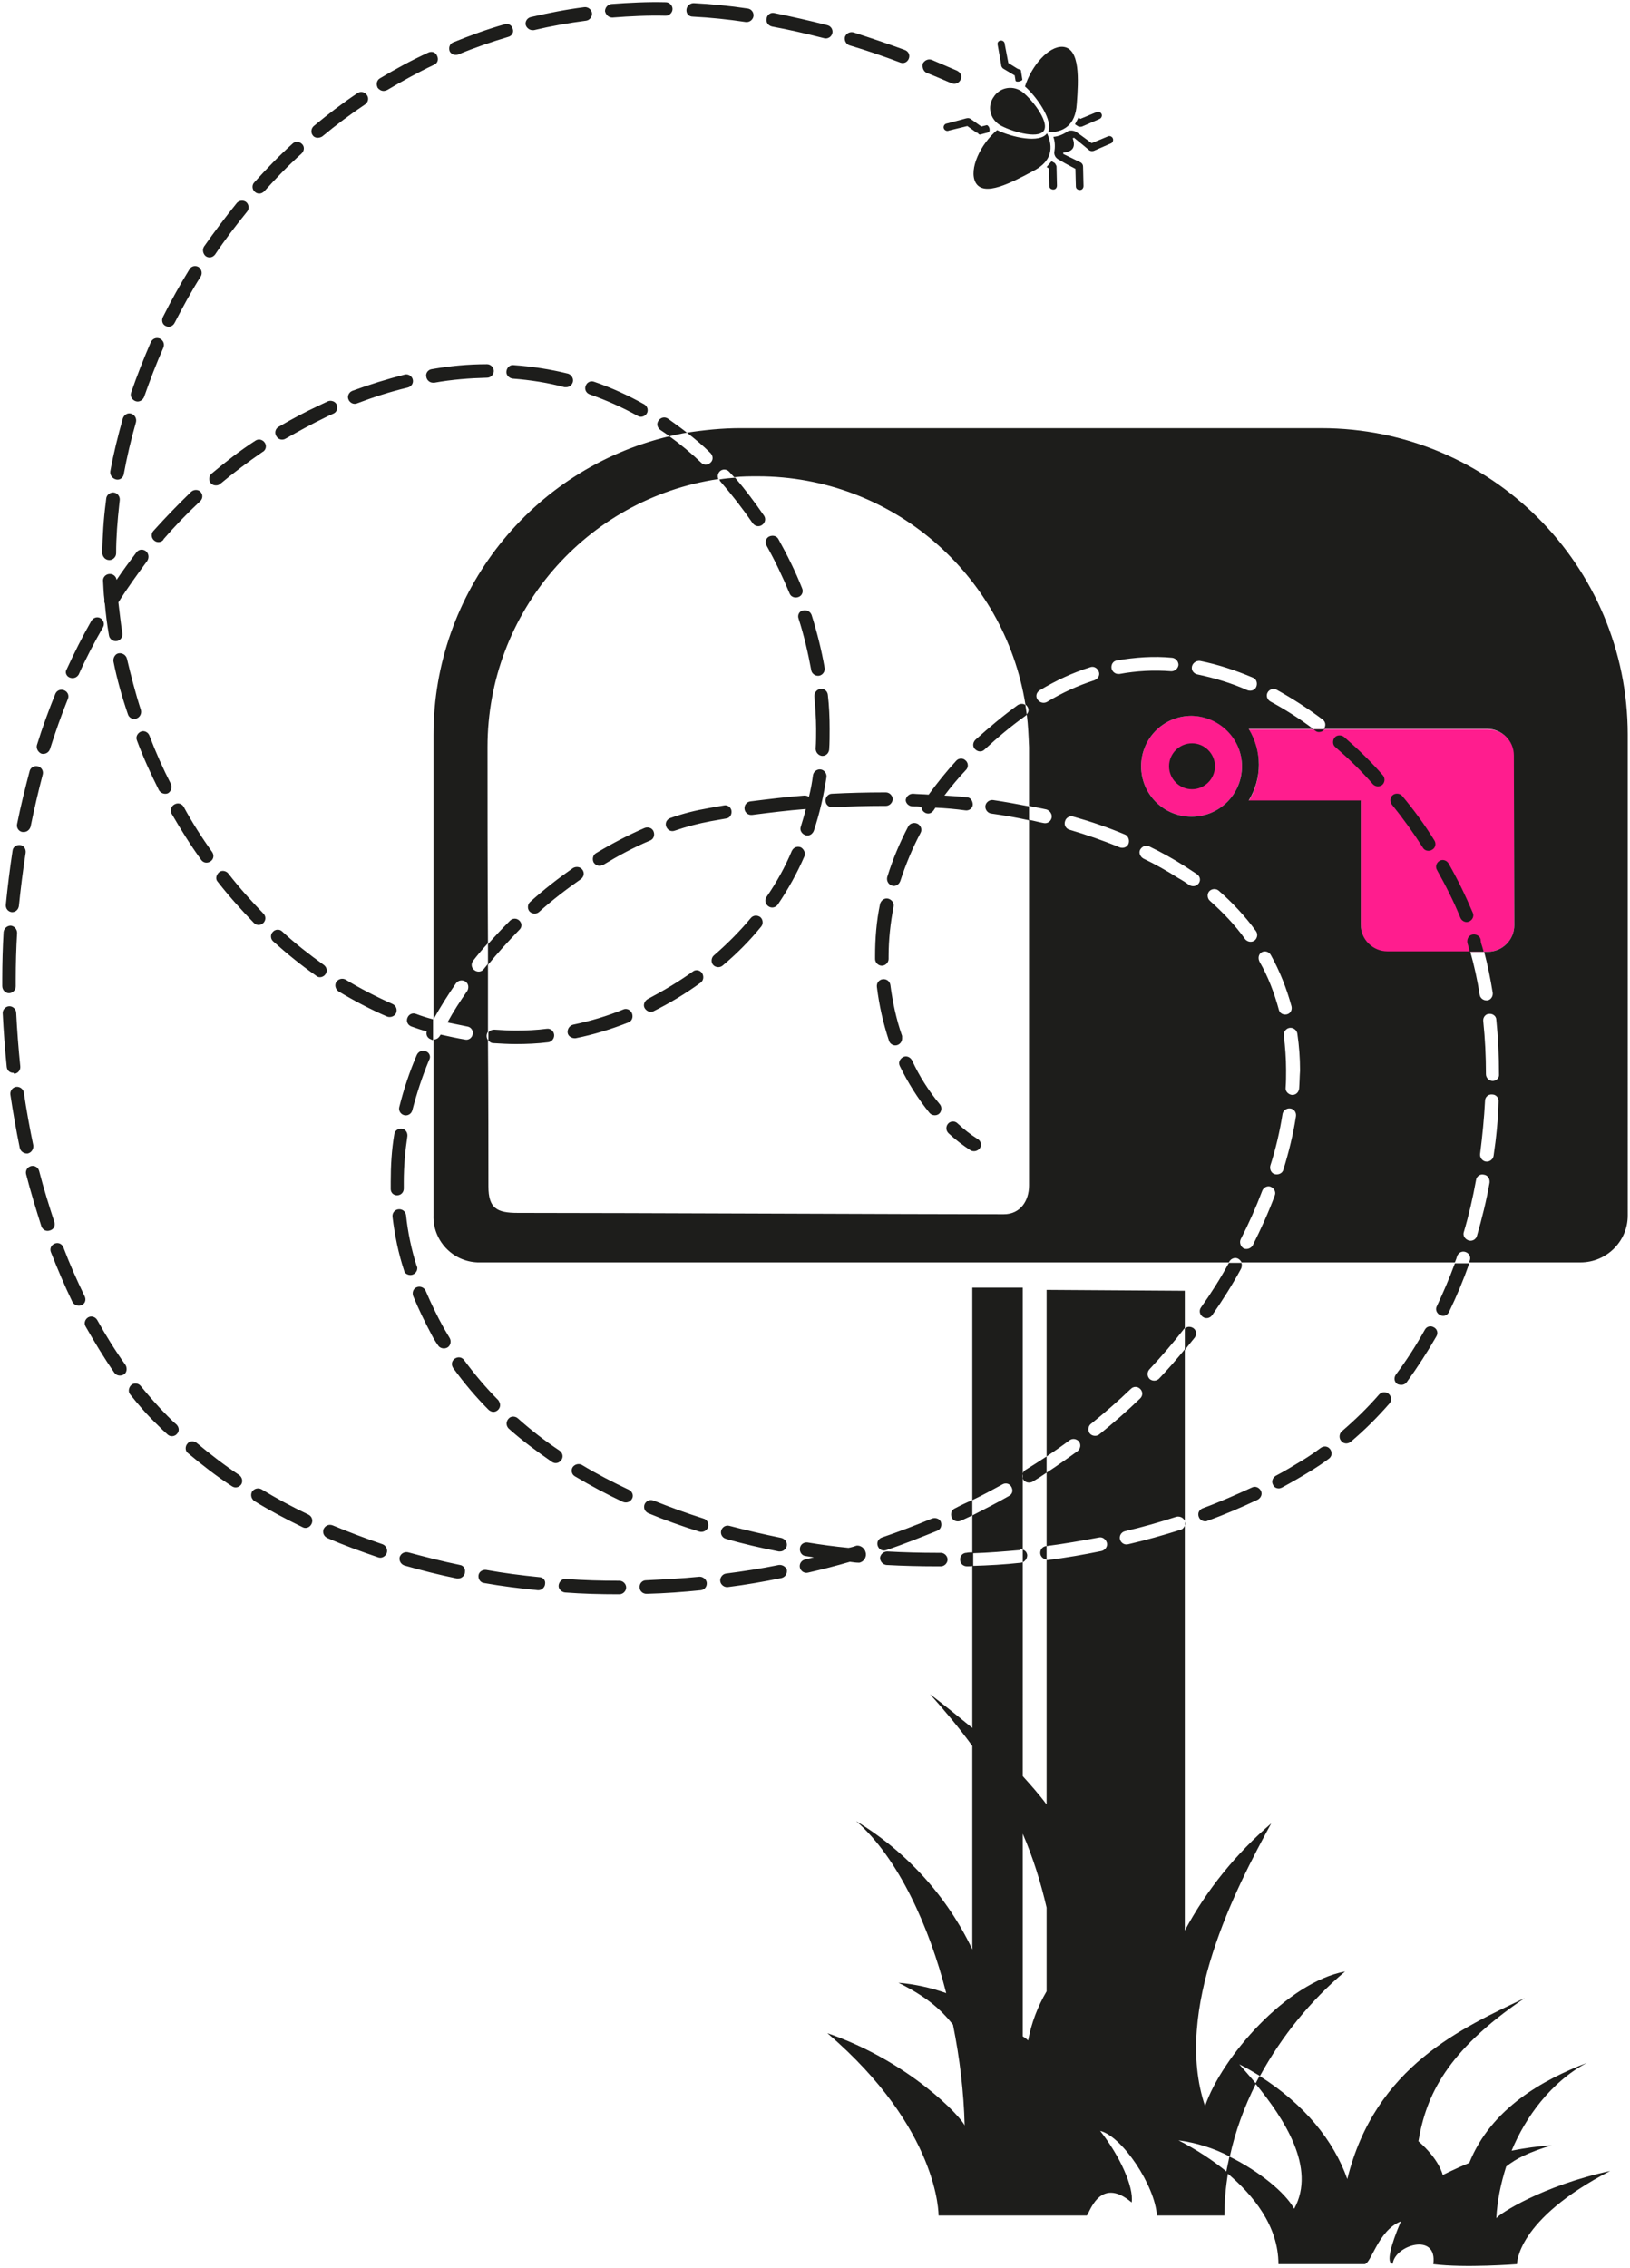 <?xml version="1.0" encoding="utf-8"?>
<svg version="1.1" class="image" xmlns="http://www.w3.org/2000/svg" xmlns:xlink="http://www.w3.org/1999/xlink" x="0px" y="0px"
	 viewBox="0 0 362.1 503.8" style="enable-background:new 0 0 362.1 503.8;" xml:space="preserve">
<style type="text/css">
	.st0{fill:#FF1D8E;}
	.st1{fill:#1D1D1B;}
	.st2{fill-rule:evenodd;clip-rule:evenodd;fill:#1D1D1B;}
</style>
<g>
	<path class="st0" d="M275.9,170.2c0-6.2-5-11.2-11.2-11.2s-11.2,5-11.2,11.2c0,6.2,5,11.2,11.2,11.2
		C270.9,181.4,275.9,176.4,275.9,170.2L275.9,170.2C275.9,170.2,275.9,170.2,275.9,170.2z"/>
	<path class="st0" d="M330.5,162h-36.3h-16.8c3,4.9,3,11,0,15.9h24.9v27.6c0,3.2,2.6,5.9,5.9,5.9l22.3,0c3.2,0,5.9-2.6,5.9-5.9
		l0-37.6C336.4,164.6,333.8,162,330.5,162z"/>
</g>
<g id="a93d1b4c-89cd-49c8-9269-4388fbab0f26">
	<path class="st1" d="M2.6,202.6c0,0,0.1,0,0.1,0c0.8,0,1.4-0.6,1.5-1.4c0.4-3.9,0.9-7.9,1.5-11.8c0.1-0.8-0.4-1.6-1.2-1.7
		c-0.8-0.1-1.6,0.4-1.7,1.2l0,0c-0.6,3.9-1.1,8-1.5,12C1.2,201.8,1.8,202.5,2.6,202.6C2.6,202.6,2.6,202.6,2.6,202.6z M5,184.8
		c0.1,0,0.2,0,0.3,0c0.7,0,1.3-0.5,1.5-1.2c0.8-3.9,1.7-7.8,2.7-11.6c0.2-0.8-0.3-1.6-1.1-1.8c-0.8-0.2-1.6,0.3-1.8,1
		c-1,3.8-2,7.8-2.8,11.8C3.6,183.9,4.2,184.7,5,184.8C5,184.8,5,184.8,5,184.8L5,184.8z M2,220.6L2,220.6c0.8,0,1.5-0.7,1.5-1.5l0,0
		c0-0.5,0-1.1,0-1.6c0-3.4,0.1-6.9,0.3-10.3c0-0.8-0.6-1.5-1.4-1.6c-0.8,0-1.5,0.6-1.6,1.4c-0.2,3.4-0.3,7-0.3,10.4
		c0,0.5,0,1.1,0,1.6C0.5,219.9,1.2,220.6,2,220.6z M6.2,256.2c0.8-0.2,1.3-1,1.2-1.8c-0.8-3.8-1.5-7.7-2.1-11.7
		c-0.1-0.8-0.9-1.4-1.7-1.3s-1.4,0.9-1.3,1.7c0.6,4,1.3,8,2.1,11.9C4.6,255.8,5.4,256.3,6.2,256.2C6.2,256.2,6.2,256.2,6.2,256.2
		L6.2,256.2z M12.1,271.5c-1.2-3.7-2.4-7.5-3.4-11.4c-0.2-0.8-1-1.3-1.8-1.1c-0.8,0.2-1.3,1-1.1,1.8l0,0c1,3.9,2.2,7.8,3.4,11.6
		c0.3,0.8,1.1,1.2,1.9,0.9C11.9,273.1,12.3,272.3,12.1,271.5L12.1,271.5z M3.2,238.5c0.8-0.1,1.4-0.8,1.3-1.7
		c-0.4-3.9-0.7-7.9-0.9-11.8c0-0.8-0.7-1.5-1.5-1.5s-1.5,0.7-1.5,1.5c0,0,0,0,0,0c0.2,4,0.5,8.1,0.9,12c0.1,0.8,0.7,1.3,1.5,1.3
		C3.1,238.5,3.2,238.5,3.2,238.5z M68.5,336.4c-3.6-1.7-7.1-3.6-10.4-5.6c-0.7-0.4-1.6-0.2-2.1,0.5c-0.4,0.7-0.2,1.6,0.5,2.1
		c3.4,2.1,7,4,10.7,5.8c0.7,0.4,1.6,0.1,2-0.7S69.3,336.8,68.5,336.4C68.6,336.4,68.5,336.4,68.5,336.4z M119.8,350.3
		c-4-0.4-7.9-0.9-11.8-1.6c-0.8-0.1-1.6,0.4-1.7,1.2s0.4,1.6,1.2,1.7c3.9,0.7,8,1.2,12,1.6c0.1,0,0.1,0,0.1,0c0.8,0,1.5-0.7,1.5-1.5
		C121.2,351,120.6,350.3,119.8,350.3z M102.2,347.6c-3.9-0.8-7.8-1.8-11.5-2.8c-0.8-0.2-1.6,0.2-1.9,1c-0.2,0.8,0.2,1.6,1,1.9
		c3.8,1.1,7.8,2.1,11.7,2.9c0.1,0,0.2,0,0.3,0c0.8,0,1.5-0.7,1.5-1.5C103.4,348.4,102.9,347.7,102.2,347.6L102.2,347.6z
		 M109.6,313.6c0.8,0,1.5-0.7,1.5-1.5c0-0.4-0.2-0.8-0.4-1.1c-2.8-2.8-5.3-5.8-7.6-8.9c-0.5-0.7-1.4-0.8-2.1-0.3
		c-0.7,0.5-0.8,1.4-0.3,2.1c2.4,3.3,5,6.4,7.9,9.3C108.9,313.4,109.2,313.6,109.6,313.6L109.6,313.6z M91.2,283.2
		c0.8,0,1.5-0.7,1.5-1.5c0-0.2,0-0.3-0.1-0.4c-1.2-3.7-2-7.6-2.4-11.4c-0.1-0.8-0.8-1.4-1.7-1.3c-0.8,0.1-1.4,0.8-1.3,1.7
		c0.5,4.1,1.3,8.1,2.6,12C89.9,282.8,90.5,283.2,91.2,283.2z M88.2,265.5L88.2,265.5c0.9,0,1.5-0.7,1.5-1.5c0-0.5,0-1,0-1.5
		c0-3.4,0.3-6.8,0.8-10.1c0.1-0.8-0.4-1.6-1.2-1.7c-0.8-0.1-1.6,0.4-1.7,1.2c-0.6,3.5-0.8,7-0.8,10.6c0,0.5,0,1.1,0,1.6
		C86.8,264.9,87.4,265.5,88.2,265.5z M155.4,350.2c-3.9,0.4-7.9,0.6-11.9,0.8c-0.8,0-1.5,0.7-1.4,1.6c0,0.8,0.7,1.4,1.5,1.4l0.1,0
		c4-0.1,8.1-0.4,12-0.8c0.8-0.1,1.4-0.8,1.3-1.7C156.9,350.8,156.2,350.2,155.4,350.2L155.4,350.2z M139.7,330.9
		c-3.6-1.7-7.1-3.5-10.4-5.5c-0.7-0.4-1.6-0.2-2.1,0.5c-0.4,0.7-0.2,1.6,0.5,2c3.5,2.1,7.1,4,10.7,5.7c0.8,0.3,1.6,0,2-0.7
		S140.5,331.3,139.7,330.9L139.7,330.9z M137.6,351.1h-0.2c-3.9,0-7.8-0.1-11.7-0.4c-0.8-0.1-1.5,0.6-1.6,1.4s0.6,1.5,1.4,1.6
		c3.9,0.3,7.9,0.4,11.9,0.4h0.2c0.8,0,1.5-0.7,1.5-1.5S138.4,351.1,137.6,351.1L137.6,351.1z M124.7,324.3c0.5-0.7,0.3-1.6-0.4-2.1
		c0,0,0,0,0,0c-3.3-2.2-6.4-4.6-9.3-7.2c-0.6-0.5-1.6-0.5-2.1,0.2c-0.5,0.6-0.5,1.5,0.1,2.1c3,2.7,6.3,5.1,9.6,7.4
		C123.3,325.2,124.2,325,124.7,324.3C124.7,324.3,124.7,324.3,124.7,324.3z M9.2,167.4c0.8,0.2,1.6-0.2,1.9-1c0,0,0,0,0,0
		c1.2-3.8,2.5-7.5,4-11.2c0.3-0.8-0.1-1.6-0.9-1.9c-0.8-0.3-1.6,0.1-1.9,0.8c-1.5,3.7-2.9,7.5-4.1,11.4C8,166.3,8.5,167.1,9.2,167.4
		z M37.2,314.5c-2.1-2.1-4-4.3-5.9-6.6c-0.5-0.7-1.5-0.8-2.1-0.3s-0.8,1.5-0.3,2.1c0,0,0,0,0,0c1.9,2.4,3.9,4.7,6.1,6.8
		c0.7,0.7,1.4,1.4,2.2,2.1c0.6,0.6,1.6,0.5,2.1-0.1c0.6-0.6,0.5-1.5-0.1-2.1C38.6,315.9,37.9,315.2,37.2,314.5z M30.3,159.6
		c0.8-0.3,1.2-1.1,1-1.9c-1.2-3.7-2.2-7.6-3.1-11.4c-0.2-0.8-1-1.3-1.8-1.2s-1.3,1-1.2,1.8c0,0,0,0,0,0c0.8,4,1.9,7.9,3.2,11.7
		C28.6,159.4,29.5,159.9,30.3,159.6C30.3,159.6,30.3,159.6,30.3,159.6z M21.6,293.2c-0.4-0.7-1.3-1-2-0.6c-0.7,0.4-1,1.3-0.6,2
		c0,0,0,0,0,0c2,3.5,4.1,7,6.4,10.3c0.5,0.7,1.4,0.8,2.1,0.4s0.8-1.4,0.4-2.1C25.6,300,23.5,296.6,21.6,293.2z M53.1,327.6
		c-3.3-2.2-6.4-4.6-9.4-7.1c-0.6-0.5-1.6-0.5-2.1,0.2c-0.5,0.6-0.5,1.6,0.2,2.1c3.1,2.6,6.3,5.1,9.7,7.3c0.7,0.5,1.6,0.3,2.1-0.4
		C54,329,53.8,328.1,53.1,327.6L53.1,327.6z M72.3,216.4c0.5-0.7,0.3-1.6-0.4-2.1c0,0,0,0,0,0c-3.2-2.3-6.3-4.7-9.2-7.4
		c-0.6-0.6-1.6-0.5-2.1,0.1c-0.6,0.6-0.5,1.6,0.1,2.1c3,2.7,6.2,5.3,9.5,7.6C70.8,217.3,71.8,217.1,72.3,216.4z M85,343
		c-3.8-1.3-7.5-2.7-11.1-4.2c-0.8-0.3-1.6,0-2,0.8c-0.3,0.8,0,1.6,0.8,2c3.6,1.6,7.5,3,11.3,4.3c0.8,0.3,1.6-0.2,1.9-0.9
		S85.8,343.3,85,343C85,343,85,343,85,343L85,343z M18.8,287.9c-1.7-3.5-3.3-7.1-4.7-10.8c-0.3-0.8-1.1-1.2-1.9-0.9
		c-0.8,0.3-1.2,1.1-0.9,1.9c0,0,0,0,0,0c1.5,3.8,3.1,7.6,4.8,11.1c0.4,0.7,1.3,1,2,0.7C18.9,289.6,19.2,288.7,18.8,287.9L18.8,287.9
		z M88,225c0.3-0.8,0-1.6-0.8-2c-3.6-1.6-7.1-3.4-10.4-5.4c-0.7-0.4-1.6-0.2-2.1,0.5c-0.4,0.7-0.2,1.6,0.5,2.1
		c3.5,2.1,7.1,4,10.8,5.6C86.8,226.1,87.7,225.7,88,225C88,225,88,225,88,225L88,225z M112.5,82.5c-0.1,0.8,0.6,1.5,1.4,1.6
		c0,0,0,0,0,0c3.9,0.3,7.8,0.9,11.5,1.9c0.1,0,0.2,0,0.4,0c0.8,0,1.5-0.7,1.5-1.5c0-0.7-0.5-1.3-1.1-1.5c-4-1-8-1.6-12.1-1.9
		C113.3,81,112.6,81.6,112.5,82.5z M101.2,12.2c0.2,0,0.4,0,0.6-0.1c3.6-1.5,7.4-2.8,11.1-3.9c0.8-0.2,1.3-1,1-1.8
		c-0.2-0.8-1-1.3-1.8-1c0,0,0,0,0,0c-3.9,1.1-7.7,2.5-11.4,4c-0.8,0.3-1.1,1.2-0.8,2C100.1,11.8,100.6,12.2,101.2,12.2L101.2,12.2z
		 M91.7,84.3c-0.2-0.8-1-1.3-1.8-1.1c0,0,0,0,0,0c-3.9,1-7.8,2.2-11.6,3.6c-0.8,0.3-1.2,1.2-0.9,1.9c0.3,0.8,1.2,1.2,1.9,0.9
		c0,0,0,0,0,0c3.7-1.4,7.4-2.6,11.2-3.5C91.4,85.9,91.9,85.1,91.7,84.3C91.7,84.3,91.7,84.3,91.7,84.3z M156.3,337.3
		c-3.8-1.2-7.6-2.6-11.1-4c-0.8-0.3-1.6,0-2,0.8c-0.3,0.8,0,1.6,0.8,2c0,0,0,0,0,0c3.6,1.5,7.5,2.9,11.4,4.1c0.8,0.2,1.6-0.2,1.9-1
		C157.5,338.4,157.1,337.5,156.3,337.3z M95.9,82c-0.8,0.1-1.4,0.9-1.2,1.7c0.1,0.7,0.7,1.3,1.5,1.3c0.1,0,0.2,0,0.3,0
		c3.9-0.7,7.8-1,11.7-1.1c0.8,0,1.5-0.7,1.5-1.5c0,0,0,0,0,0c0-0.8-0.7-1.5-1.5-1.5C103.9,80.9,99.9,81.3,95.9,82z M92.6,285.9
		c-0.8,0.3-1.1,1.2-0.8,2c1.2,2.9,2.6,5.8,4.1,8.6c0.4,0.8,0.9,1.6,1.4,2.3c0.4,0.7,1.4,0.9,2.1,0.5c0.7-0.4,0.9-1.4,0.5-2.1l0,0
		c-0.4-0.7-0.9-1.5-1.3-2.2c-1.5-2.7-2.8-5.4-4-8.2C94.3,286,93.4,285.6,92.6,285.9z M85.2,20.2c0.3,0,0.5-0.1,0.8-0.2
		c3.4-2,6.8-3.9,10.4-5.6c0.8-0.3,1.1-1.2,0.7-2c-0.3-0.8-1.2-1.1-2-0.7c0,0,0,0,0,0c-3.7,1.7-7.2,3.6-10.7,5.7
		c-0.7,0.4-0.9,1.3-0.5,2.1C84.2,19.9,84.7,20.2,85.2,20.2L85.2,20.2z M94.6,233.5c-0.8-0.3-1.6,0-2,0.8c0,0,0,0,0,0
		c-1.6,3.7-2.9,7.6-3.9,11.6c-0.2,0.8,0.3,1.6,1.1,1.8c0.8,0.2,1.6-0.3,1.8-1.1c1-3.8,2.2-7.5,3.7-11.1
		C95.8,234.7,95.4,233.8,94.6,233.5C94.6,233.5,94.6,233.5,94.6,233.5L94.6,233.5z M118.3,6.7c0.1,0,0.2,0,0.3,0
		c3.8-0.9,7.7-1.6,11.6-2.1c0.8-0.1,1.4-0.9,1.3-1.7c-0.1-0.8-0.9-1.4-1.7-1.3c-4,0.5-8,1.3-11.9,2.2c-0.8,0.2-1.3,1-1.1,1.8
		C117,6.2,117.6,6.7,118.3,6.7L118.3,6.7z M15.5,150.5c0.8,0.3,1.6,0,2-0.7c0,0,0,0,0,0c1.6-3.6,3.5-7.2,5.4-10.5
		c0.4-0.7,0.1-1.6-0.6-2c-0.7-0.4-1.6-0.1-2,0.6c-2,3.5-3.8,7.1-5.5,10.8C14.4,149.3,14.7,150.2,15.5,150.5
		C15.5,150.5,15.5,150.5,15.5,150.5z M188.8,10.1c3.7,1.1,7.5,2.4,11.2,3.8c0.8,0.3,1.6-0.1,1.9-0.9c0.3-0.8-0.1-1.6-0.9-1.9
		c0,0,0,0,0,0c-3.8-1.4-7.7-2.7-11.4-3.9c-0.8-0.2-1.6,0.2-1.9,1C187.5,9,188,9.9,188.8,10.1C188.8,10.1,188.8,10.1,188.8,10.1
		L188.8,10.1z M205.9,16.2c1.8,0.7,3.6,1.5,5.5,2.3c0.8,0.3,1.6,0,2-0.8s0-1.6-0.8-2c0,0,0,0,0,0c-1.9-0.8-3.7-1.6-5.6-2.4
		c-0.8-0.3-1.6,0.1-2,0.8C204.8,15.1,205.2,15.9,205.9,16.2L205.9,16.2z M136,3.9c0,0,0.1,0,0.1,0c3.9-0.3,7.8-0.5,11.8-0.4
		c0.8,0,1.5-0.7,1.5-1.5c0-0.8-0.7-1.5-1.5-1.5c-4.1-0.1-8.1,0.1-12.1,0.4c-0.8,0.1-1.4,0.8-1.4,1.6C134.6,3.3,135.2,3.9,136,3.9
		L136,3.9z M130.1,85.7c-0.3,0.8,0.1,1.6,0.9,1.9c3.7,1.3,7.3,2.9,10.7,4.8c0.7,0.4,1.6,0.1,2-0.6c0.4-0.7,0.1-1.6-0.6-2
		c-3.6-2-7.3-3.7-11.1-5C131.2,84.5,130.4,84.9,130.1,85.7L130.1,85.7z M153.9,3.7c3.9,0.2,7.8,0.6,11.8,1.2c0.1,0,0.1,0,0.2,0
		c0.8,0,1.5-0.7,1.5-1.5c0-0.7-0.5-1.4-1.3-1.5c-4-0.6-8.1-1-12-1.2c-0.8,0-1.5,0.6-1.6,1.4C152.4,3,153,3.7,153.9,3.7L153.9,3.7z
		 M171.5,5.9c3.8,0.7,7.7,1.6,11.6,2.6c0.8,0.2,1.6-0.3,1.8-1.1c0.2-0.8-0.3-1.6-1.1-1.8c-3.9-1-7.9-1.9-11.8-2.7
		c-0.8-0.2-1.6,0.4-1.7,1.2C170.1,5,170.7,5.7,171.5,5.9L171.5,5.9z M36.8,72.4c0.7,0.4,1.6,0.1,2-0.7c0,0,0,0,0,0
		c1.8-3.5,3.7-7,5.8-10.3c0.4-0.7,0.2-1.6-0.5-2.1c-0.7-0.4-1.6-0.2-2,0.5c-2.1,3.4-4.1,7-5.9,10.6C35.8,71.2,36.1,72.1,36.8,72.4
		C36.8,72.4,36.8,72.4,36.8,72.4z M42.5,109.2c-2.9,2.8-5.7,5.7-8.4,8.7c-0.6,0.6-0.5,1.6,0.1,2.1c0.6,0.6,1.6,0.5,2.1-0.1
		c0,0,0,0,0-0.1c2.6-3,5.3-5.8,8.2-8.5c0.6-0.6,0.6-1.5,0-2.1C44,108.7,43.1,108.7,42.5,109.2L42.5,109.2z M45.7,56.9
		c0.7,0.5,1.6,0.3,2.1-0.4c2.2-3.3,4.6-6.4,7.1-9.5c0.5-0.6,0.4-1.6-0.2-2.1c-0.6-0.5-1.6-0.4-2.1,0.2c-2.5,3.1-5,6.4-7.3,9.7
		C44.9,55.5,45.1,56.4,45.7,56.9z M24.3,124.4L24.3,124.4c0.8,0,1.5-0.7,1.5-1.5c0-3.6,0.3-7.3,0.7-10.9l0.1-0.9
		c0.1-0.8-0.5-1.6-1.3-1.7c-0.8-0.1-1.6,0.5-1.7,1.3c0,0,0,0,0,0l-0.1,0.9c-0.5,3.7-0.7,7.5-0.8,11.2
		C22.8,123.7,23.4,124.4,24.3,124.4C24.3,124.4,24.3,124.4,24.3,124.4z M44.7,191c0.5,0.7,1.4,0.8,2.1,0.3c0.7-0.5,0.8-1.4,0.3-2.1
		c-2.3-3.2-4.4-6.5-6.3-10c-0.4-0.7-1.3-1-2.1-0.5c-0.7,0.4-0.9,1.3-0.6,2C40.2,184.3,42.3,187.7,44.7,191L44.7,191z M30.1,89.1
		c0.8,0.3,1.6-0.2,1.9-0.9c0,0,0,0,0,0c1.3-3.7,2.7-7.4,4.3-11c0.3-0.8,0-1.6-0.8-2c-0.8-0.3-1.6,0-2,0.8l0,0
		c-1.6,3.7-3.1,7.5-4.4,11.3C28.9,88,29.3,88.8,30.1,89.1z M25.8,106.5c0.8,0.2,1.6-0.4,1.7-1.2c0,0,0,0,0,0
		c0.7-3.8,1.6-7.7,2.7-11.5c0.2-0.8-0.2-1.6-1-1.9s-1.6,0.2-1.9,1l0,0c-1.1,3.9-2.1,7.9-2.8,11.8C24.4,105.6,25,106.3,25.8,106.5
		C25.8,106.5,25.8,106.5,25.8,106.5z M57.6,43c0.4,0,0.8-0.2,1.1-0.5c2.6-2.9,5.4-5.8,8.3-8.4c0.6-0.6,0.7-1.5,0.1-2.1
		c-0.6-0.6-1.5-0.7-2.1-0.1l0,0c-3,2.7-5.8,5.6-8.5,8.6c-0.6,0.6-0.5,1.6,0.1,2.1C56.9,42.9,57.3,43,57.6,43L57.6,43z M70.6,30.6
		c0.3,0,0.7-0.1,1-0.3c3-2.5,6.2-4.9,9.5-7.1c0.7-0.5,0.9-1.4,0.4-2.1c-0.5-0.7-1.4-0.9-2.1-0.4c0,0,0,0,0,0
		c-3.3,2.2-6.6,4.7-9.7,7.3c-0.6,0.5-0.7,1.5-0.2,2.1C69.7,30.4,70.1,30.6,70.6,30.6L70.6,30.6z M58.8,98.3
		c-0.5-0.7-1.4-0.9-2.1-0.4c0,0,0,0,0,0c-3.4,2.2-6.6,4.7-9.7,7.3c-0.6,0.5-0.7,1.5-0.2,2.1c0.5,0.6,1.5,0.7,2.1,0.2c0,0,0,0,0,0
		c3-2.5,6.2-4.9,9.4-7.1C59.1,100,59.3,99,58.8,98.3C58.8,98.3,58.8,98.3,58.8,98.3z M72.7,89.2c-0.6,0.3-1.3,0.6-1.9,0.9
		c-3,1.4-6,3-8.9,4.7c-0.7,0.4-1,1.3-0.5,2.1c0.4,0.7,1.3,1,2.1,0.5c2.8-1.6,5.7-3.2,8.6-4.6c0.6-0.3,1.2-0.6,1.9-0.9
		c0.8-0.3,1.1-1.2,0.8-2S73.4,88.8,72.7,89.2L72.7,89.2z M50.7,194c-0.5-0.6-1.5-0.8-2.1-0.2s-0.8,1.5-0.2,2.1l0,0
		c2.5,3.2,5.2,6.2,8,9.1c0.6,0.6,1.5,0.6,2.1,0s0.6-1.5,0-2.1c0,0,0,0,0,0C55.7,200,53.1,197.1,50.7,194z M30.4,164.4
		c1.4,3.8,3.1,7.5,4.9,11.1c0.4,0.7,1.3,1,2,0.7c0.7-0.4,1-1.3,0.7-2c-1.8-3.5-3.4-7.1-4.8-10.8c-0.3-0.8-1.2-1.2-1.9-0.9
		S30.1,163.6,30.4,164.4L30.4,164.4L30.4,164.4z M32.4,122.4c-0.7-0.5-1.6-0.4-2.1,0.3c-1.5,2-3,4-4.4,6.1c-0.1-0.8-0.8-1.4-1.7-1.3
		c-0.8,0.1-1.4,0.8-1.3,1.6c0.1,1.4,0.1,2.7,0.3,4.1c-0.1,0.3,0,0.6,0.1,0.9c0.2,2.3,0.5,4.7,0.9,7c0.1,0.8,0.9,1.4,1.7,1.3
		c0.8-0.1,1.4-0.9,1.3-1.7c0,0,0,0,0,0c-0.4-2.3-0.6-4.6-0.9-6.9c2-3.2,4.2-6.2,6.4-9.2C33.2,123.8,33,122.9,32.4,122.4
		C32.4,122.4,32.4,122.4,32.4,122.4z M321.8,191.8c-0.4-0.7-1.3-1-2-0.6c-0.7,0.4-1,1.3-0.6,2c0,0,0,0,0,0c1.9,3.4,3.7,6.9,5.2,10.6
		c0.3,0.8,1.2,1.2,1.9,0.9c0.8-0.3,1.2-1.2,0.9-1.9c0,0,0,0,0,0C325.6,199,323.8,195.3,321.8,191.8L321.8,191.8z M109.6,231.7
		c1.7,0.1,3.3,0.2,5,0.2h0c2.4,0,4.8-0.1,7.2-0.4c0.8-0.1,1.4-0.9,1.3-1.7c-0.1-0.8-0.8-1.4-1.6-1.3c-2.3,0.3-4.6,0.4-6.9,0.4
		c-1.6,0-3.2-0.1-4.8-0.2c-0.5,0-1,0.2-1.3,0.6c0,0.6,0,1.2,0,1.8C108.8,231.5,109.2,231.7,109.6,231.7z M115.4,204.5
		c-0.6-0.6-1.5-0.6-2.1,0c-1.7,1.7-3.3,3.4-4.9,5.2c0,1.5,0,3.1,0,4.6c2.2-2.7,4.5-5.2,6.9-7.7C116,206,116,205.1,115.4,204.5z
		 M226.1,156.6c-3.3,2.4-6.4,5-9.4,7.7c-0.6,0.6-0.7,1.5-0.1,2.1c0.6,0.6,1.5,0.7,2.1,0.1c0,0,0,0,0,0c2.9-2.7,5.9-5.2,9.1-7.5
		c0.1-0.1,0.2-0.2,0.3-0.2c-0.1-0.7-0.2-1.5-0.3-2.2C227.3,156.2,226.6,156.3,226.1,156.6L226.1,156.6z M167.2,116.2
		c0.5,0.7,1.4,0.9,2.1,0.4c0.7-0.5,0.9-1.4,0.4-2.1l0,0c-2-2.9-4.1-5.7-6.4-8.4c-1.2,0.1-2.4,0.2-3.5,0.4c0.1,0.1,0.1,0.3,0.2,0.4
		C162.6,109.9,165,113,167.2,116.2z M201.8,183.5c-1.9,3.6-3.5,7.4-4.7,11.3c-0.2,0.8,0.2,1.6,1,1.9s1.6-0.2,1.9-1
		c1.2-3.7,2.7-7.3,4.5-10.7c0.4-0.7,0.1-1.6-0.6-2S202.2,182.8,201.8,183.5L201.8,183.5z M202.7,179.1c0.7,0,1.3,0,2,0.1
		c0,0.8,0.7,1.5,1.5,1.5c0.5,0,0.9-0.3,1.2-0.7c0.1-0.2,0.3-0.4,0.4-0.6c2.3,0.1,4.5,0.3,6.7,0.6c0.8,0.1,1.6-0.5,1.6-1.3
		s-0.5-1.6-1.3-1.6c-1.6-0.2-3.3-0.3-5-0.4c1.5-2,3.1-3.9,4.8-5.7c0.6-0.6,0.5-1.6-0.1-2.1c-0.6-0.6-1.6-0.5-2.1,0.1
		c-2.2,2.4-4.2,4.9-6.1,7.5c-1.2-0.1-2.4-0.1-3.5-0.2c-0.8,0-1.5,0.6-1.6,1.4C201.2,178.4,201.9,179.1,202.7,179.1L202.7,179.1z
		 M319.2,290.1c-0.4,0.7-0.1,1.6,0.7,2s1.6,0.1,2-0.7c0,0,0,0,0,0c1.7-3.5,3.2-7.1,4.5-10.8h-3.2C322,283.9,320.6,287.1,319.2,290.1
		L319.2,290.1z M92.4,225.2c-0.8-0.3-1.6,0.1-1.9,0.9c-0.3,0.8,0.1,1.6,0.9,1.9l0,0c1.1,0.4,2.3,0.8,3.4,1.1
		c-0.2,0.7,0.1,1.4,0.8,1.7c0.2,0.1,0.4,0.2,0.6,0.2v-4.6C95,226.1,93.7,225.7,92.4,225.2z M266.8,290.4c-0.5,0.7-0.3,1.6,0.4,2.1
		c0.7,0.5,1.6,0.3,2.1-0.4c2.3-3.3,4.5-6.8,6.4-10.3c0.2-0.4,0.2-0.9,0.1-1.3H273C271.1,284,269,287.3,266.8,290.4L266.8,290.4z
		 M148.4,93c-0.7-0.5-1.6-0.3-2.1,0.4c-0.5,0.7-0.3,1.6,0.4,2.1c0.7,0.5,1.4,0.9,2,1.4c1.3-0.3,2.6-0.6,3.9-0.8
		C151.2,95,149.8,94,148.4,93z M182.3,153c-0.8,0.1-1.4,0.8-1.4,1.6c0.2,2.4,0.4,4.9,0.4,7.3c0,1.5,0,2.9-0.1,4.4
		c0,0.8,0.6,1.5,1.4,1.6c0,0,0.1,0,0.1,0c0.8,0,1.4-0.6,1.5-1.4c0.1-1.5,0.1-3.1,0.1-4.6c0-2.5-0.1-5.1-0.4-7.6
		C183.8,153.5,183.1,152.9,182.3,153C182.3,153,182.3,153,182.3,153L182.3,153z M259.7,170.2c0,2.8,2.3,5.1,5.1,5.1
		c2.8,0,5.1-2.3,5.1-5.1c0-2.8-2.3-5.1-5.1-5.1c0,0,0,0,0,0C262,165.1,259.7,167.4,259.7,170.2C259.7,170.2,259.7,170.2,259.7,170.2
		z M217.2,253c-1.6-1-3.1-2.2-4.5-3.5c-0.6-0.6-1.6-0.5-2.1,0.1c-0.5,0.6-0.5,1.5,0.1,2.1c1.5,1.4,3.2,2.7,4.9,3.8
		c0.7,0.4,1.6,0.2,2.1-0.5C218.1,254.3,217.9,253.4,217.2,253L217.2,253L217.2,253z M220.6,177.7c-0.8-0.1-1.6,0.5-1.7,1.3
		s0.5,1.6,1.3,1.7c2.9,0.4,5.7,0.9,8.4,1.5v-3.1C226,178.6,223.3,178.1,220.6,177.7L220.6,177.7z M182.3,170.9
		c-0.8-0.1-1.6,0.5-1.7,1.3c-0.2,1.6-0.5,3.2-0.9,4.8c-0.3-0.2-0.6-0.3-1-0.3c-4,0.3-8,0.8-12,1.3c-0.8,0.1-1.4,0.8-1.3,1.7
		c0.1,0.8,0.8,1.4,1.7,1.3c0,0,0,0,0,0c3.9-0.5,7.9-1,11.8-1.3c0,0,0.1,0,0.1,0c-0.3,1.3-0.7,2.6-1.1,3.9c-0.3,0.8,0.2,1.6,1,1.9
		c0.8,0.3,1.6-0.2,1.9-1c1.3-3.9,2.2-7.9,2.8-11.9C183.7,171.8,183.1,171,182.3,170.9C182.3,170.9,182.3,170.9,182.3,170.9z
		 M177.9,188.2c-0.8-0.3-1.6,0-2,0.8c0,0,0,0,0,0c-1.5,3.6-3.4,7-5.6,10.2c-0.5,0.7-0.3,1.6,0.4,2.1c0.7,0.5,1.6,0.3,2.1-0.4
		c0,0,0,0,0,0c2.3-3.4,4.3-7,5.9-10.7C179,189.5,178.6,188.6,177.9,188.2C177.9,188.2,177.9,188.2,177.9,188.2z M196.8,179
		L196.8,179c0.8,0,1.5-0.7,1.5-1.5s-0.7-1.5-1.5-1.5h-0.5c-3.8,0-7.7,0.1-11.5,0.3c-0.8,0-1.5,0.8-1.4,1.6c0,0.8,0.7,1.4,1.5,1.4
		c0,0,0.1,0,0.1,0c3.8-0.2,7.7-0.3,11.4-0.3L196.8,179z M195.9,214.5L195.9,214.5c0.8,0,1.5-0.7,1.5-1.5c0,0,0,0,0,0l0-0.6
		c0-3.7,0.4-7.3,1.1-11c0.2-0.8-0.4-1.6-1.2-1.8c-0.8-0.2-1.6,0.4-1.8,1.2c0,0,0,0,0,0c-0.8,3.8-1.1,7.7-1.1,11.5l0,0.7
		C194.4,213.8,195.1,214.5,195.9,214.5L195.9,214.5z M166.8,203.9c-2.5,3-5.3,5.8-8.2,8.3c-0.6,0.5-0.7,1.5-0.2,2.1
		c0.5,0.6,1.5,0.7,2.1,0.2c3.1-2.6,6-5.5,8.6-8.7c0.5-0.6,0.4-1.6-0.2-2.1C168.2,203.2,167.3,203.3,166.8,203.9L166.8,203.9
		L166.8,203.9z M173,347.6c-3.9,0.8-7.8,1.4-11.7,1.9c-0.8,0.1-1.4,0.9-1.3,1.7c0.1,0.8,0.9,1.4,1.7,1.3c4-0.5,8-1.2,11.9-2
		c0.8-0.2,1.3-0.9,1.2-1.8C174.6,348,173.8,347.5,173,347.6L173,347.6z M200.4,230.1c-1.3-3.7-2.1-7.5-2.6-11.3
		c-0.1-0.8-0.8-1.4-1.7-1.3c-0.8,0.1-1.4,0.8-1.3,1.7c0,0,0,0,0,0c0.5,4.1,1.4,8.1,2.7,12c0.2,0.6,0.8,1,1.4,1
		c0.8,0,1.5-0.7,1.5-1.5C200.4,230.4,200.4,230.2,200.4,230.1L200.4,230.1z M129.4,193.2c-0.5-0.7-1.4-0.8-2.1-0.4
		c-3.3,2.3-6.5,4.8-9.5,7.5c-0.6,0.5-0.7,1.5-0.2,2.1c0.5,0.6,1.5,0.7,2.1,0.2c0,0,0,0,0,0c2.9-2.6,6-5,9.3-7.3
		C129.7,194.8,129.9,193.9,129.4,193.2C129.4,193.2,129.4,193.2,129.4,193.2z M162.5,180.1c-0.1-0.8-0.9-1.4-1.7-1.2c0,0,0,0,0,0
		c-1.1,0.2-2.3,0.4-3.4,0.6c-2.9,0.5-5.7,1.2-8.5,2.2c-0.8,0.3-1.2,1.1-0.9,1.9s1.1,1.2,1.9,0.9c2.6-0.9,5.3-1.6,8-2.1
		c1.1-0.2,2.2-0.4,3.4-0.6C162.1,181.7,162.6,181,162.5,180.1C162.5,180.1,162.5,180.1,162.5,180.1L162.5,180.1z M175.4,131.8
		c0.3,0.8,1.2,1.1,2,0.8c0.8-0.3,1.1-1.2,0.8-1.9c-1.5-3.8-3.3-7.4-5.3-11c-0.4-0.7-1.3-0.9-2.1-0.5c-0.7,0.4-0.9,1.3-0.5,2
		C172.2,124.6,173.9,128.2,175.4,131.8L175.4,131.8z M133.2,192.3c0.3,0,0.5-0.1,0.8-0.2c3.3-2,6.8-3.9,10.4-5.4
		c0.8-0.3,1.1-1.2,0.8-2c-0.3-0.8-1.2-1.1-2-0.8c-3.7,1.6-7.3,3.5-10.8,5.6c-0.7,0.4-0.9,1.4-0.5,2.1
		C132.2,192,132.6,192.3,133.2,192.3L133.2,192.3z M138.5,224.2c-3.6,1.5-7.4,2.6-11.2,3.4c-0.8,0.2-1.3,1-1.2,1.8s1,1.3,1.8,1.2
		c4-0.8,7.9-2,11.7-3.5c0.8-0.3,1.1-1.2,0.8-2C140.1,224.3,139.2,223.9,138.5,224.2L138.5,224.2z M153.9,215.8
		c-3.2,2.3-6.6,4.3-10,6.1c-0.7,0.4-1.1,1.3-0.7,2s1.3,1.1,2,0.7c0,0,0,0,0,0c3.6-1.8,7.1-3.9,10.4-6.3c0.7-0.5,0.8-1.4,0.4-2.1
		C155.5,215.4,154.5,215.3,153.9,215.8L153.9,215.8z M177.4,137.4c1.2,3.7,2.1,7.6,2.8,11.4c0.1,0.8,0.9,1.4,1.7,1.3
		c0.8-0.1,1.4-0.9,1.3-1.7c0,0,0,0,0,0c-0.7-4-1.7-8-2.9-11.8c-0.3-0.8-1.1-1.2-1.9-1C177.6,135.7,177.1,136.6,177.4,137.4
		C177.4,137.3,177.4,137.4,177.4,137.4L177.4,137.4z M202.6,235.5c-0.4-0.7-1.2-1.1-2-0.7c-0.7,0.4-1.1,1.2-0.7,2
		c1.8,3.7,4,7.2,6.6,10.4c0.5,0.6,1.5,0.7,2.1,0.2s0.7-1.5,0.2-2.1l0,0C206.3,242.3,204.2,239,202.6,235.5L202.6,235.5z M293.5,95.1
		H164.4c-3.9,0-7.9,0.4-11.8,1c1.8,1.4,3.6,2.9,5.2,4.5c0.6,0.6,0.7,1.5,0.1,2.1c-0.6,0.6-1.5,0.7-2.1,0.1c0,0,0,0,0,0
		c-2.2-2.1-4.6-4.1-7.1-5.9c-30.7,7.3-52.4,34.7-52.4,66.3v63.2l0,0c1.5-2.7,3.2-5.4,5-8c0.5-0.7,1.4-0.8,2.1-0.4
		c0.7,0.5,0.8,1.4,0.4,2.1c-1.6,2.3-3.1,4.6-4.4,7c1.5,0.3,3,0.6,4.4,0.9c0.8,0.1,1.4,0.9,1.2,1.7c-0.1,0.8-0.9,1.4-1.7,1.2
		c-1.8-0.3-3.6-0.7-5.4-1.1c-0.1,0.1-0.1,0.2-0.2,0.3c-0.3,0.5-0.8,0.8-1.4,0.8v39c-0.2,5.6,4.2,10.3,9.8,10.5c0.3,0,0.5,0,0.8,0
		H273c0-0.1,0.1-0.1,0.1-0.2c0.4-0.7,1.3-1,2-0.6c0.3,0.2,0.6,0.5,0.7,0.8h47.4c0.2-0.5,0.4-1,0.5-1.4c0.3-0.8,1.1-1.2,1.9-0.9
		s1.2,1.1,0.9,1.9c0,0,0,0,0,0c-0.1,0.2-0.1,0.3-0.2,0.4h24.8c5.8,0,10.5-4.7,10.5-10.4c0,0,0-0.1,0-0.1V163.2
		C361.6,125.6,331.2,95.1,293.5,95.1z M264.8,148c0.2-0.8,1-1.3,1.8-1.2c4,0.8,7.9,2.1,11.7,3.7c0.8,0.3,1.1,1.2,0.8,2
		c-0.3,0.8-1.2,1.1-2,0.8c-3.6-1.6-7.3-2.7-11.1-3.5C265.1,149.6,264.6,148.8,264.8,148L264.8,148z M275.9,170.2
		c0,6.2-5,11.2-11.2,11.2c-6.2,0-11.2-5-11.2-11.2c0-6.2,5-11.2,11.2-11.2C270.9,159.1,275.9,164.1,275.9,170.2
		C275.9,170.2,275.9,170.2,275.9,170.2L275.9,170.2z M248.1,146.7c4.1-0.7,8.2-1,12.3-0.6c0.8,0.1,1.4,0.8,1.4,1.6
		c-0.1,0.8-0.8,1.4-1.6,1.4c0,0,0,0,0,0c-3.9-0.3-7.7-0.1-11.5,0.6c-0.1,0-0.2,0-0.3,0c-0.8,0-1.5-0.7-1.5-1.5
		C246.9,147.4,247.4,146.8,248.1,146.7L248.1,146.7z M231,153.3c3.5-2.1,7.3-3.9,11.2-5.1c0.8-0.3,1.6,0.2,1.9,1
		c0.3,0.8-0.2,1.6-1,1.9c0,0,0,0,0,0c-3.7,1.2-7.2,2.8-10.5,4.8c-0.7,0.4-1.6,0.2-2.1-0.5C230,154.7,230.2,153.8,231,153.3
		C230.9,153.3,230.9,153.3,231,153.3L231,153.3z M233.6,181.7c-0.2,0.8-1,1.3-1.8,1.1c0,0,0,0,0,0c-1.1-0.2-2.1-0.5-3.2-0.7v81.2
		c0,3.5-2,6.4-5.6,6.4c-19.5,0-84.3-0.3-108-0.3c-4.6,0-6.5-1-6.5-5.9c0-7.6,0-19.4-0.1-32.5c-0.4-0.5-0.4-1.3,0-1.8
		c0-4.9,0-10,0-15.1c-0.3,0.4-0.6,0.7-0.9,1.1c-0.5,0.7-1.4,0.8-2.1,0.3c-0.7-0.5-0.8-1.4-0.3-2.1c0,0,0,0,0,0
		c1-1.3,2.1-2.6,3.3-3.9c-0.1-16.3-0.1-32.4-0.1-43.6c0-29.8,21.8-55.1,51.3-59.5c-0.3-0.6-0.1-1.3,0.3-1.7c0.6-0.6,1.6-0.5,2.1,0.1
		c0,0,0,0,0,0c0.4,0.4,0.7,0.8,1.1,1.2c1.7-0.2,3.5-0.2,5.3-0.2c29.5,0,54.7,21.5,59.4,50.7c0.7,0.5,0.9,1.4,0.4,2
		c0,0.1-0.1,0.1-0.1,0.2c0.3,2.4,0.4,4.8,0.5,7.3v13c1.3,0.3,2.6,0.5,3.9,0.8C233.3,180.1,233.8,180.9,233.6,181.7
		C233.6,181.7,233.6,181.7,233.6,181.7L233.6,181.7z M250.7,187.4c-0.3,0.8-1.2,1.1-2,0.8c0,0,0,0,0,0c-3.6-1.5-7.4-2.8-11.1-3.9
		c-0.8-0.2-1.3-1.1-1-1.9c0.2-0.8,1.1-1.3,1.9-1l0,0c3.9,1.1,7.7,2.4,11.5,4C250.6,185.7,251,186.6,250.7,187.4
		C250.7,187.4,250.7,187.4,250.7,187.4L250.7,187.4z M266.3,196.2c-0.5,0.7-1.4,0.8-2.1,0.4c-0.8-0.6-1.6-1.1-2.5-1.6
		c-2.5-1.6-5-3-7.7-4.3c-0.7-0.4-1.1-1.3-0.7-2s1.3-1.1,2-0.7c2.7,1.3,5.4,2.8,7.9,4.4c0.9,0.6,1.7,1.1,2.6,1.7
		C266.6,194.6,266.8,195.5,266.3,196.2C266.3,196.2,266.3,196.2,266.3,196.2L266.3,196.2z M268.8,200.1c-0.6-0.5-0.7-1.5-0.2-2.1
		c0.5-0.6,1.5-0.7,2.1-0.2c0,0,0,0,0,0c3.1,2.7,5.9,5.7,8.3,9c0.5,0.7,0.3,1.6-0.3,2.1c-0.7,0.5-1.6,0.3-2.1-0.3l0,0
		C274.4,205.5,271.7,202.7,268.8,200.1L268.8,200.1z M283.2,265.5c-1.4,3.8-3.1,7.5-4.9,11.1c-0.4,0.7-1.3,1-2,0.7
		c-0.7-0.4-1-1.3-0.7-2c1.8-3.5,3.4-7.1,4.8-10.8c0.3-0.8,1.2-1.2,1.9-0.9S283.5,264.7,283.2,265.5L283.2,265.5z M280.3,211.5
		c0.7-0.4,1.6-0.1,2,0.6c0,0,0,0,0,0c2,3.6,3.5,7.4,4.6,11.4c0.2,0.8-0.2,1.6-1,1.8s-1.6-0.2-1.8-1c0,0,0,0,0,0
		c-1-3.7-2.4-7.4-4.3-10.7C279.4,212.8,279.6,211.9,280.3,211.5L280.3,211.5z M287.9,247.9c-0.6,4-1.6,8-2.8,11.9
		c-0.2,0.8-1.1,1.2-1.9,1s-1.2-1.1-1-1.9c0,0,0,0,0,0c1.2-3.7,2.1-7.6,2.7-11.4c0.1-0.8,0.9-1.4,1.7-1.3
		C287.5,246.3,288,247.1,287.9,247.9L287.9,247.9z M288.6,241.8c-0.1,0.8-0.7,1.4-1.5,1.4c0,0-0.1,0-0.1,0c-0.8-0.1-1.5-0.8-1.4-1.6
		c0,0,0,0,0,0c0.1-1.3,0.1-2.6,0.1-3.9c0-2.6-0.2-5.2-0.5-7.7c-0.1-0.8,0.5-1.6,1.3-1.7c0.8-0.1,1.6,0.5,1.7,1.3
		c0.4,2.7,0.6,5.4,0.6,8.2C288.7,239.1,288.7,240.5,288.6,241.8L288.6,241.8z M330.9,262.7c-0.7,4-1.7,8-2.8,11.8
		c-0.2,0.8-1.1,1.3-1.9,1s-1.3-1.1-1-1.9c1.1-3.7,2-7.6,2.7-11.5c0.1-0.8,0.9-1.4,1.7-1.2C330.5,261,331,261.8,330.9,262.7
		C330.9,262.6,330.9,262.6,330.9,262.7L330.9,262.7z M331.8,256.7c-0.1,0.8-0.9,1.4-1.7,1.3c-0.8-0.1-1.4-0.9-1.3-1.7c0,0,0,0,0,0
		c0.5-3.9,0.9-7.9,1.1-11.8c0-0.8,0.7-1.5,1.6-1.4c0.8,0,1.5,0.7,1.4,1.6c0,0,0,0,0,0C332.8,248.6,332.4,252.7,331.8,256.7
		L331.8,256.7z M331.6,240.1L331.6,240.1c-0.8,0-1.5-0.7-1.5-1.5c0-4-0.2-8-0.6-11.8c-0.1-0.8,0.5-1.6,1.3-1.6
		c0.8-0.1,1.6,0.5,1.6,1.3c0.4,3.9,0.6,8,0.6,12.1C333.1,239.4,332.4,240.1,331.6,240.1C331.6,240.1,331.6,240.1,331.6,240.1
		L331.6,240.1z M336.4,205.5c0,3.2-2.6,5.9-5.9,5.9h-0.8c0.8,3,1.4,6,1.9,9.1c0.1,0.8-0.4,1.6-1.2,1.7c-0.1,0-0.2,0-0.2,0
		c-0.7,0-1.4-0.5-1.5-1.3c-0.5-3.2-1.2-6.4-2.1-9.6h-18.4c-3.2,0-5.9-2.6-5.9-5.9c0,0,0,0,0,0v-27.6h-24.9c3-4.9,3-11,0-15.9h14.3
		c-3-2.3-6.2-4.3-9.5-6.1c-0.7-0.4-1-1.3-0.6-2c0.4-0.7,1.3-1,2-0.6c0,0,0,0,0,0c3.6,2,7,4.2,10.2,6.6c0.7,0.5,0.8,1.4,0.3,2.1
		c0,0,0,0,0,0h36.3c3.2,0,5.9,2.6,5.9,5.9L336.4,205.5z M263.2,338C263.2,337.9,263.2,337.9,263.2,338l0,0.9
		C263.3,338.6,263.3,338.3,263.2,338z M311.5,176.8c-0.5-0.6-1.5-0.7-2.1-0.2c-0.6,0.5-0.7,1.4-0.2,2.1c2.5,3.1,4.8,6.3,6.9,9.6
		c0.4,0.7,1.4,0.9,2.1,0.4c0.7-0.4,0.9-1.4,0.4-2.1C316.5,183.2,314.1,179.9,311.5,176.8z M228.2,345.4c-0.1-0.6-0.4-1-1-1.2v2.8
		C227.8,346.7,228.2,346.1,228.2,345.4L228.2,345.4z M231.1,345.1c0.1,0.7,0.7,1.2,1.4,1.3v-3c0,0,0,0-0.1,0
		C231.6,343.5,231,344.2,231.1,345.1L231.1,345.1z M298.6,163.7c-0.6-0.5-1.6-0.5-2.1,0.1c-0.5,0.6-0.5,1.6,0.1,2.1l0,0
		c3,2.6,5.8,5.3,8.4,8.3c0.6,0.6,1.5,0.6,2.1,0.1c0.6-0.6,0.6-1.5,0.1-2.1C304.6,169.2,301.7,166.4,298.6,163.7z M190.9,347.1
		c1-0.2,1.7-1.3,1.4-2.3c-0.2-0.9-1.1-1.6-2-1.5c-0.6,0.2-1.2,0.4-1.8,0.5c-3.1-0.3-6.1-0.7-9.1-1.2c-0.8-0.1-1.6,0.4-1.7,1.3
		c-0.1,0.8,0.4,1.6,1.2,1.7c0.6,0.1,1.3,0.2,1.9,0.3c-0.7,0.2-1.4,0.3-2,0.5c-0.8,0.2-1.3,1-1.1,1.8c0.2,0.8,1,1.3,1.8,1.1
		c3.1-0.7,6.2-1.5,9.3-2.4C189.5,347,190.2,347.1,190.9,347.1z M173,344.6c0.1,0,0.2,0,0.3,0c0.8,0,1.5-0.7,1.5-1.5
		c0-0.7-0.5-1.3-1.2-1.5c-3.9-0.8-7.8-1.7-11.6-2.7c-0.8-0.2-1.6,0.3-1.8,1.1c-0.2,0.8,0.3,1.6,1.1,1.8
		C165,342.9,169,343.8,173,344.6L173,344.6z M265.4,297.1c0.5-0.7,0.4-1.6-0.3-2.1c-0.6-0.4-1.4-0.4-1.9,0.1v4.8
		C263.9,298.9,264.7,298,265.4,297.1z M214.7,344.9c-0.8,0-1.5,0.7-1.4,1.6c0,0.8,0.7,1.4,1.5,1.4l0.1,0c0.4,0,0.8,0,1.3-0.1v-3
		C215.6,344.8,215.1,344.8,214.7,344.9L214.7,344.9z M212.2,335c-0.8,0.3-1.1,1.2-0.8,2c0.3,0.8,1.2,1.1,2,0.8c0,0,0,0,0,0
		c0.9-0.4,1.7-0.8,2.6-1.2v-3.4C214.8,333.7,213.5,334.3,212.2,335L212.2,335z M227.2,344.2v-15.8c-0.1-0.3-0.1-0.7,0-1v-41.4H216
		v47.2c2.3-1.1,4.5-2.3,6.7-3.5c0.7-0.4,1.6-0.2,2,0.6s0.2,1.6-0.6,2l0,0c-2.6,1.5-5.4,2.9-8.1,4.3v8.4c3.5-0.1,7-0.4,10.5-0.7
		C226.8,344,227,344.1,227.2,344.2L227.2,344.2z M207,337.3c-3.6,1.5-7.3,2.9-11.1,4.2c-0.8,0.3-1.2,1.1-0.9,1.9s1.1,1.2,1.9,0.9
		c0,0,0,0,0,0c3.8-1.3,7.6-2.8,11.3-4.3c0.8-0.3,1.1-1.2,0.8-2C208.7,337.3,207.8,337,207,337.3C207,337.3,207,337.3,207,337.3
		L207,337.3z M267.7,337.9c0.2,0,0.4,0,0.5-0.1c3.9-1.4,7.6-3,11.2-4.7c0.7-0.4,1.1-1.2,0.7-2c-0.4-0.7-1.2-1.1-2-0.7l0,0
		c-3.5,1.6-7.1,3.2-10.9,4.6c-0.8,0.3-1.2,1.1-0.9,1.9C266.5,337.5,267.1,337.9,267.7,337.9L267.7,337.9z M208.2,344.9
		c-3.7,0-7.4-0.1-11.1-0.3c-0.8,0-1.5,0.6-1.6,1.4c0,0.8,0.6,1.5,1.4,1.6c3.7,0.2,7.5,0.3,11.3,0.3l0.8,0c0.8,0,1.5-0.7,1.5-1.5
		c0-0.8-0.7-1.5-1.5-1.5h0L208.2,344.9z M284.1,330.6c0.2,0,0.5-0.1,0.7-0.2c2.2-1.2,4.3-2.4,6.4-3.7c1.3-0.8,2.7-1.7,4-2.7
		c0.7-0.5,0.8-1.4,0.3-2.1c-0.5-0.7-1.4-0.8-2.1-0.3c-1.2,0.9-2.5,1.8-3.8,2.6c-2,1.2-4.1,2.5-6.2,3.6c-0.7,0.4-1,1.3-0.6,2
		C283,330.3,283.5,330.6,284.1,330.6L284.1,330.6z M300,320.3c3.1-2.6,6-5.5,8.7-8.6c0.5-0.6,0.4-1.6-0.2-2.1
		c-0.6-0.5-1.5-0.5-2.1,0.1c-2.6,3-5.4,5.7-8.3,8.2c-0.6,0.5-0.7,1.5-0.2,2.1C298.4,320.7,299.3,320.8,300,320.3
		C300,320.3,300,320.3,300,320.3L300,320.3z M293,162.6c0.5,0,0.9-0.2,1.2-0.6h-2.4c0.1,0.1,0.2,0.2,0.4,0.3
		C292.4,162.5,292.7,162.6,293,162.6z M227.3,328.6c0.4,0.7,1.4,0.9,2.1,0.5c0,0,0,0,0,0c1-0.6,2.1-1.3,3.1-2v-3.6
		c-1.5,1-3.1,2-4.7,3c-0.3,0.2-0.5,0.4-0.6,0.8v1C227.2,328.4,227.3,328.5,227.3,328.6z M273.2,479c1.2-5.6,3.2-11,5.8-16.2
		c-1.3-1.6-2.6-3-3.7-4.3c1.6,0.8,3.1,1.7,4.6,2.6c4.8-8.8,11.2-16.7,18.9-23.2c-12.9,2.4-27.4,19-31.1,29.9
		c-7.2-21.4,6.9-48.5,14.7-62.8c-7.8,6.7-14.3,14.7-19.2,23.8v-89.9c-0.2,0.4-0.5,0.8-1,0.9c-3.8,1.2-7.7,2.3-11.6,3.2
		c-0.8,0.2-1.6-0.3-1.8-1.1c-0.2-0.8,0.3-1.6,1.1-1.8c3.9-0.9,7.7-2,11.4-3.2c0.8-0.2,1.6,0.2,1.9,0.9v-38.1
		c-1.8,2.2-3.7,4.4-5.7,6.5c-0.6,0.6-1.5,0.6-2.1,0.1c-0.6-0.6-0.6-1.5-0.1-2.1c2.7-2.9,5.3-5.9,7.7-9c0.1-0.1,0.1-0.1,0.2-0.2v-8.3
		l-30.7-0.2v37c1.8-1.2,3.5-2.4,5.1-3.6c0.7-0.5,1.6-0.3,2.1,0.3c0.5,0.7,0.3,1.6-0.3,2.1c-2.2,1.6-4.6,3.3-6.9,4.8v16.3
		c3.9-0.5,7.8-1.2,11.6-1.9c0.8-0.2,1.6,0.4,1.8,1.2c0.2,0.8-0.4,1.6-1.2,1.8c-3.9,0.8-7.9,1.5-11.9,2c-0.1,0-0.1,0-0.2,0
		c0,0-0.1,0-0.1,0v54.3c-1.7-2.3-3.5-4.3-5.3-6.3V347c-0.1,0-0.3,0.1-0.4,0.1c-3.6,0.4-7.2,0.6-10.8,0.7v36
		c-3.3-2.7-6.4-5.2-9.4-7.5c3.3,3.7,6.5,7.5,9.4,11.5V433c-5.6-11.8-14.6-21.7-25.8-28.5c9.4,8.2,16.3,23.6,20,38.2
		c-3.4-1.2-7-2-10.6-2.3c6.2,3.1,9.3,5.8,12.1,9.3c1.5,7.4,2.4,14.9,2.6,22.4c-0.8-1.9-12.2-14.2-30.5-20.5
		c25,21.4,24.7,40.5,24.7,40.5h32.9c0.5,0,2.7-9.1,10-2.9c0.5-3.4-2.6-10.3-7-15.9c4.9,1.2,12.2,12.2,12.6,18.8h15
		c0-3.2,0.3-6.3,0.8-9.5c-3.4-2.8-7.1-5.2-11-7.2C265.6,475.9,269.6,477.1,273.2,479z M232.5,442.3c-2,3.4-3.4,7.1-4.1,10.9
		c0,0-0.4-0.4-1.2-0.9v-45c2.3,5.3,4,10.8,5.3,16.4L232.5,442.3z M244.2,318.6c-0.6,0.5-1.6,0.4-2.1-0.2c-0.5-0.6-0.4-1.6,0.2-2.1
		c3.1-2.5,6.1-5.1,8.9-7.8c0.6-0.6,1.5-0.6,2.1,0c0.6,0.6,0.6,1.5,0,2.1l0,0C250.4,313.4,247.3,316.1,244.2,318.6L244.2,318.6z
		 M328.9,208.6c-0.2-0.8-1.1-1.2-1.9-1c-0.8,0.2-1.2,1.1-1,1.9l0.2,0.7c0.1,0.4,0.2,0.8,0.3,1.2h3.1c-0.2-0.7-0.4-1.4-0.6-2
		L328.9,208.6z M311.3,307.6c0.5,0,0.9-0.2,1.2-0.6c2.4-3.3,4.6-6.7,6.6-10.2c0.4-0.7,0.2-1.6-0.6-2c-0.7-0.4-1.6-0.2-2,0.6
		c0,0,0,0,0,0c-1.9,3.4-4,6.7-6.4,9.9c-0.5,0.7-0.4,1.6,0.3,2.1C310.6,307.5,310.9,307.6,311.3,307.6L311.3,307.6z M332.4,492.7
		c0.2-3.9,1-7.7,2.2-11.5c2.3-1.8,4.9-3.1,10.1-4.7c-3,0.2-5.9,0.6-8.9,1.2c3.1-7.5,8.8-15.3,16.7-19.5c-9.6,3.7-21.2,10-26.1,22.2
		c-2.9,1.2-5.9,2.7-5.9,2.7s-0.7-3.4-5.4-7.5c1.7-10.1,6.2-20,23.6-31.8c-13.7,6.6-33.2,15-39.4,40.2c-3-8.5-9.5-16.6-19.5-22.9
		c-0.3,0.6-0.6,1.1-0.9,1.7c6.3,7.7,13.6,18.7,8.6,27.8c-2-3.6-7.7-8.3-14.4-11.6c-0.2,1.2-0.5,2.3-0.7,3.5c6,5,11.6,11.9,11.6,20.4
		h19.1c1.5,0,3-7.5,8.1-9.5c-2.3,5.4-3.3,9.4-1.8,9.4c0.4-4.1,10-7.1,9,0.1c7,0.9,18.6,0,18.6,0s-0.3-9.8,20.7-20.7
		C342.6,485.5,333.1,491.7,332.4,492.7L332.4,492.7z"/>
	<g>
		<path class="st2" d="M222,27.7c2.1,1.3,8.6,3.4,9.9,1.3s-3.1-7.5-5.1-8.8c-2.1-1.3-4.8-0.7-6.1,1.4
			C219.3,23.6,219.9,26.3,222,27.7z"/>
		<path class="st2" d="M232.8,29.4c3.4,0,6.1-1.5,6.4-6.3c0.4-5.3,0.8-12.4-3.1-12.7c-3.2-0.2-7,4.3-8.4,8.8
			C230.4,21.6,234.1,26.9,232.8,29.4z"/>
		<path class="st2" d="M232.6,29.6c-1.6,2.3-7.8,0.9-11.1-0.7c-3.7,3.1-6.3,8.7-4.8,11.6c1.8,3.4,8.1,0,12.8-2.5
			C233.8,35.8,234,32.7,232.6,29.6z"/>
		<path class="st2" d="M247.2,30.7C247.2,30.7,247.2,30.7,247.2,30.7c-0.2-0.4-0.7-0.6-1.1-0.4c0,0,0,0,0,0l-3.6,1.5
			c0,0-2.4-1.8-3.3-2.4c-0.5-0.4-1.3-0.5-1.9-0.3c-1,0.7-2.1,1.2-3.3,1.3c0.4,1.1,0.4,2.3,0.2,3.5c0,0.7,0.4,1.3,1.1,1.6
			c0.9,0.6,3.6,2,3.6,2l0.1,3.9c0,0.5,0.4,0.8,0.9,0.8c0.5,0,0.8-0.4,0.8-0.9l-0.1-4.3c0-0.4-0.2-0.7-0.5-0.9c0,0-2.9-1.4-3.9-1.9
			l0-0.3c2.1-0.2,2.8-1.2,2.1-3.2l0.3-0.1c0.9,0.7,3.4,2.8,3.4,2.8c0.3,0.2,0.7,0.2,1,0.1l3.9-1.7C247.2,31.6,247.4,31.1,247.2,30.7
			z"/>
		<path class="st2" d="M239.4,28c0.3,0.2,0.7,0.2,1,0.1l3.9-1.7c0.4-0.2,0.6-0.7,0.4-1.1c-0.2-0.4-0.7-0.6-1.1-0.4l-3.6,1.5
			l-0.4-0.3l-0.8,1.5L239.4,28z"/>
		<path class="st2" d="M234.5,36.5c-0.1-0.2-0.2-0.3-0.4-0.4l-0.5-0.3l-1.1,1.3l0.5,0.3l0.1,3.9c0,0.5,0.4,0.8,0.9,0.8
			c0.5,0,0.8-0.4,0.8-0.9l-0.1-4.3C234.7,36.9,234.6,36.7,234.5,36.5z"/>
		<path class="st2" d="M217.2,29.5c0.1,0.2,0.3,0.4,0.5,0.4l1.9-0.5c0.2-0.1,0.3-0.4,0.2-0.9c-0.1-0.4-0.4-0.7-0.6-0.7l-1.2,0.3
			c0,0,0,0,0,0l-2.4-1.7c-0.3-0.2-0.6-0.2-1-0.1l-4.5,1.2c-0.4,0.2-0.6,0.7-0.4,1.1c0.2,0.4,0.7,0.6,1.1,0.4l4.1-1l2.1,1.5
			C217.1,29.5,217.2,29.5,217.2,29.5z"/>
		<path class="st2" d="M222.5,14.8c0.1,0.2,0.2,0.3,0.3,0.4l2.5,1.5c0,0,0,0,0.1,0l0.2,1.2c0,0.2,0.4,0.3,0.8,0.2
			c0.4-0.1,0.8-0.3,0.7-0.5l-0.3-1.9c0-0.2-0.2-0.3-0.5-0.3c0-0.1-0.1-0.1-0.2-0.1L224,14l-0.8-4.2c0-0.4-0.3-0.8-0.8-0.8
			s-0.8,0.3-0.8,0.8c0,0,0,0,0,0l0.8,4.5C222.4,14.5,222.4,14.6,222.5,14.8z"/>
	</g>
</g>
</svg>
